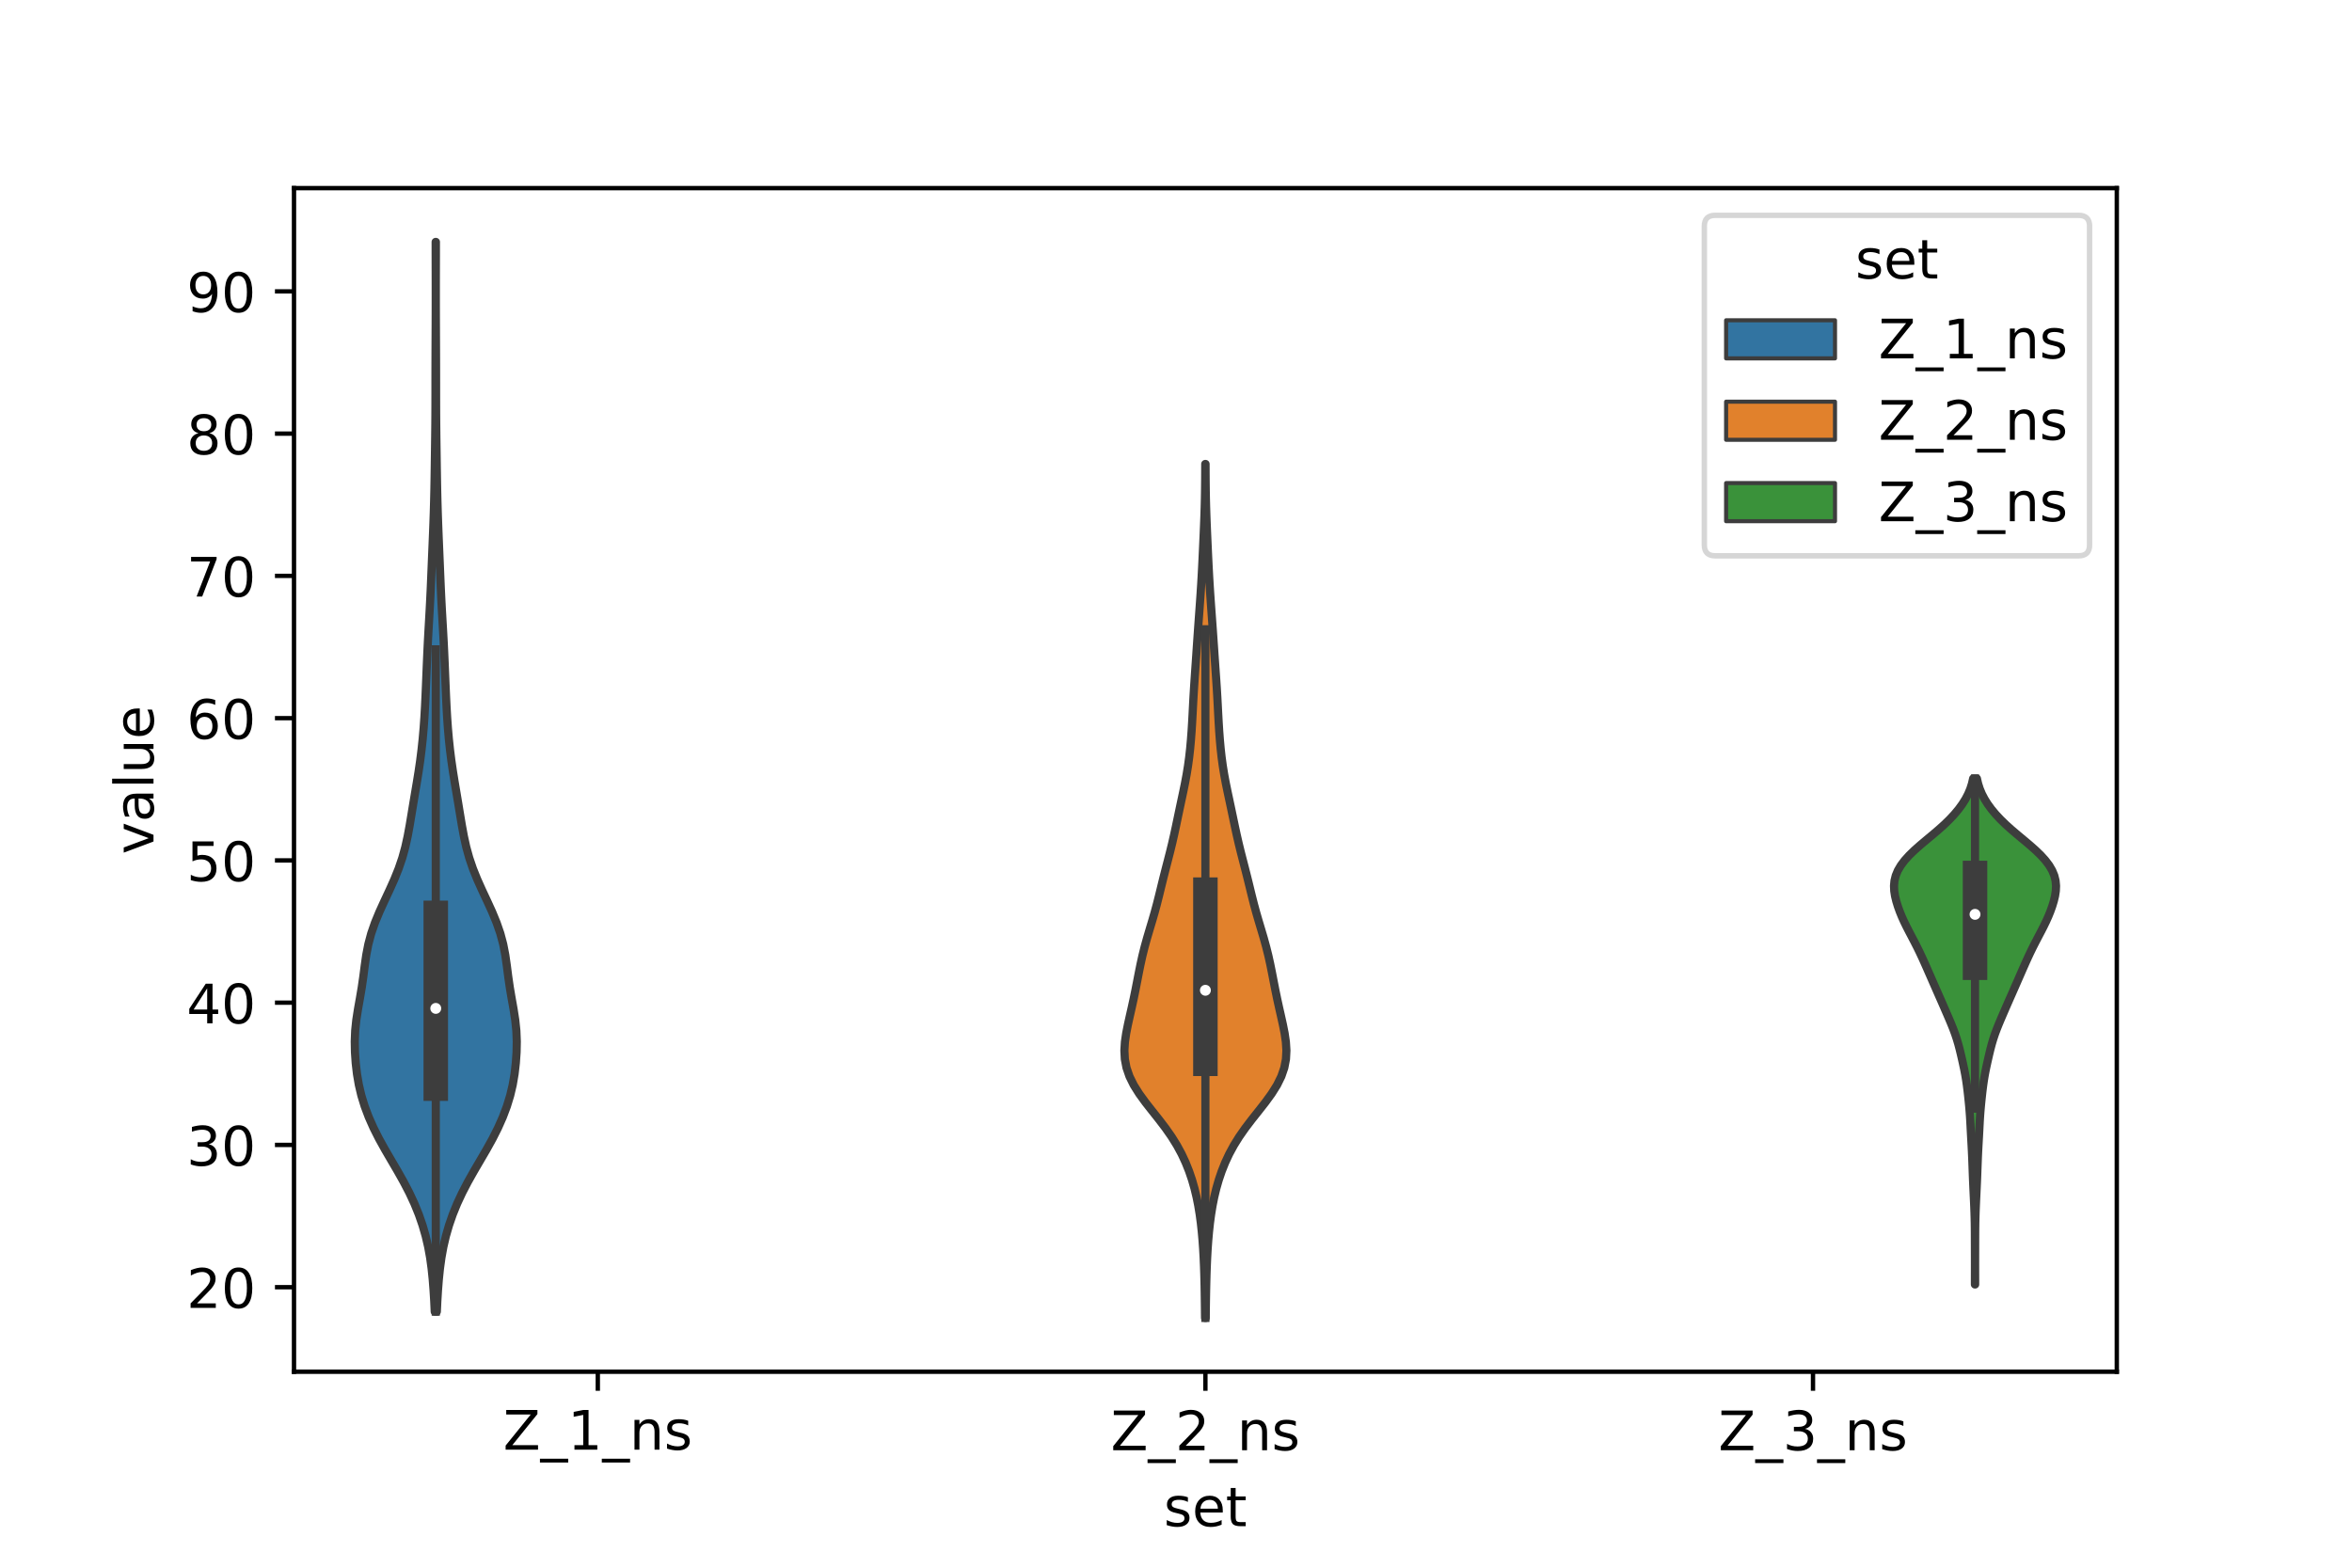 <?xml version="1.0" encoding="utf-8" standalone="no"?>
<!DOCTYPE svg PUBLIC "-//W3C//DTD SVG 1.1//EN"
  "http://www.w3.org/Graphics/SVG/1.1/DTD/svg11.dtd">
<!-- Created with matplotlib (https://matplotlib.org/) -->
<svg height="288pt" version="1.1" viewBox="0 0 432 288" width="432pt" xmlns="http://www.w3.org/2000/svg" xmlns:xlink="http://www.w3.org/1999/xlink">
 <defs>
  <style type="text/css">*{stroke-linecap:butt;stroke-linejoin:round;}</style>
 </defs>
 <g id="figure_1">
  <g id="patch_1">
   <path d="M 0 288 
L 432 288 
L 432 0 
L 0 0 
z
" style="fill:#ffffff;"/>
  </g>
  <g id="axes_1">
   <g id="patch_2">
    <path d="M 54 252 
L 388.8 252 
L 388.8 34.56 
L 54 34.56 
z
" style="fill:#ffffff;"/>
   </g>
   <g id="PolyCollection_1">
    <defs>
     <path d="M 80.233 -47.042 
L 79.847 -47.042 
L 79.753 -49.027 
L 79.632 -51.012 
L 79.477 -52.997 
L 79.273 -54.982 
L 79.001 -56.967 
L 78.641 -58.952 
L 78.179 -60.937 
L 77.606 -62.922 
L 76.917 -64.907 
L 76.109 -66.892 
L 75.184 -68.877 
L 74.151 -70.862 
L 73.034 -72.847 
L 71.872 -74.832 
L 70.715 -76.817 
L 69.614 -78.802 
L 68.612 -80.787 
L 67.73 -82.772 
L 66.981 -84.757 
L 66.372 -86.742 
L 65.905 -88.727 
L 65.566 -90.712 
L 65.336 -92.697 
L 65.199 -94.682 
L 65.16 -96.667 
L 65.239 -98.652 
L 65.446 -100.637 
L 65.755 -102.622 
L 66.108 -104.607 
L 66.443 -106.592 
L 66.73 -108.577 
L 66.985 -110.562 
L 67.27 -112.547 
L 67.654 -114.532 
L 68.184 -116.517 
L 68.873 -118.502 
L 69.693 -120.487 
L 70.599 -122.472 
L 71.529 -124.457 
L 72.42 -126.442 
L 73.22 -128.427 
L 73.896 -130.412 
L 74.443 -132.397 
L 74.881 -134.382 
L 75.246 -136.367 
L 75.576 -138.351 
L 75.902 -140.336 
L 76.235 -142.321 
L 76.57 -144.306 
L 76.889 -146.291 
L 77.178 -148.276 
L 77.427 -150.261 
L 77.638 -152.246 
L 77.812 -154.231 
L 77.952 -156.216 
L 78.065 -158.201 
L 78.16 -160.186 
L 78.244 -162.171 
L 78.325 -164.156 
L 78.407 -166.141 
L 78.494 -168.126 
L 78.59 -170.111 
L 78.698 -172.096 
L 78.813 -174.081 
L 78.926 -176.066 
L 79.03 -178.051 
L 79.123 -180.036 
L 79.207 -182.021 
L 79.289 -184.006 
L 79.371 -185.991 
L 79.454 -187.976 
L 79.535 -189.961 
L 79.611 -191.946 
L 79.679 -193.931 
L 79.736 -195.916 
L 79.783 -197.901 
L 79.819 -199.886 
L 79.85 -201.871 
L 79.879 -203.856 
L 79.907 -205.841 
L 79.935 -207.826 
L 79.957 -209.811 
L 79.973 -211.796 
L 79.981 -213.781 
L 79.984 -215.766 
L 79.985 -217.751 
L 79.987 -219.736 
L 79.992 -221.721 
L 79.999 -223.706 
L 80.008 -225.691 
L 80.017 -227.676 
L 80.025 -229.661 
L 80.03 -231.646 
L 80.032 -233.631 
L 80.031 -235.616 
L 80.028 -237.601 
L 80.023 -239.586 
L 80.019 -241.571 
L 80.018 -243.556 
L 80.062 -243.556 
L 80.062 -243.556 
L 80.061 -241.571 
L 80.057 -239.586 
L 80.052 -237.601 
L 80.049 -235.616 
L 80.048 -233.631 
L 80.05 -231.646 
L 80.055 -229.661 
L 80.063 -227.676 
L 80.072 -225.691 
L 80.081 -223.706 
L 80.088 -221.721 
L 80.093 -219.736 
L 80.095 -217.751 
L 80.096 -215.766 
L 80.099 -213.781 
L 80.107 -211.796 
L 80.123 -209.811 
L 80.145 -207.826 
L 80.173 -205.841 
L 80.201 -203.856 
L 80.23 -201.871 
L 80.261 -199.886 
L 80.297 -197.901 
L 80.344 -195.916 
L 80.401 -193.931 
L 80.469 -191.946 
L 80.545 -189.961 
L 80.626 -187.976 
L 80.709 -185.991 
L 80.791 -184.006 
L 80.873 -182.021 
L 80.957 -180.036 
L 81.05 -178.051 
L 81.154 -176.066 
L 81.267 -174.081 
L 81.382 -172.096 
L 81.49 -170.111 
L 81.586 -168.126 
L 81.673 -166.141 
L 81.755 -164.156 
L 81.836 -162.171 
L 81.92 -160.186 
L 82.015 -158.201 
L 82.128 -156.216 
L 82.268 -154.231 
L 82.442 -152.246 
L 82.653 -150.261 
L 82.902 -148.276 
L 83.191 -146.291 
L 83.51 -144.306 
L 83.845 -142.321 
L 84.178 -140.336 
L 84.504 -138.351 
L 84.834 -136.367 
L 85.199 -134.382 
L 85.637 -132.397 
L 86.184 -130.412 
L 86.86 -128.427 
L 87.66 -126.442 
L 88.551 -124.457 
L 89.481 -122.472 
L 90.387 -120.487 
L 91.207 -118.502 
L 91.896 -116.517 
L 92.426 -114.532 
L 92.81 -112.547 
L 93.095 -110.562 
L 93.35 -108.577 
L 93.637 -106.592 
L 93.972 -104.607 
L 94.325 -102.622 
L 94.634 -100.637 
L 94.841 -98.652 
L 94.92 -96.667 
L 94.881 -94.682 
L 94.744 -92.697 
L 94.514 -90.712 
L 94.175 -88.727 
L 93.708 -86.742 
L 93.099 -84.757 
L 92.35 -82.772 
L 91.468 -80.787 
L 90.466 -78.802 
L 89.365 -76.817 
L 88.208 -74.832 
L 87.046 -72.847 
L 85.929 -70.862 
L 84.896 -68.877 
L 83.971 -66.892 
L 83.163 -64.907 
L 82.474 -62.922 
L 81.901 -60.937 
L 81.439 -58.952 
L 81.079 -56.967 
L 80.807 -54.982 
L 80.603 -52.997 
L 80.448 -51.012 
L 80.327 -49.027 
L 80.233 -47.042 
z
" id="m09c97940e4" style="stroke:#3d3d3d;stroke-width:1.5;"/>
    </defs>
    <g clip-path="url(#p16fe6035b9)">
     <use style="fill:#3274a1;stroke:#3d3d3d;stroke-width:1.5;" x="0" xlink:href="#m09c97940e4" y="288"/>
    </g>
   </g>
   <g id="PolyCollection_2">
    <defs>
     <path d="M 221.456 -45.884 
L 221.344 -45.884 
L 221.326 -47.468 
L 221.303 -49.053 
L 221.276 -50.638 
L 221.242 -52.222 
L 221.2 -53.807 
L 221.146 -55.391 
L 221.077 -56.976 
L 220.988 -58.561 
L 220.876 -60.145 
L 220.736 -61.73 
L 220.565 -63.315 
L 220.353 -64.899 
L 220.095 -66.484 
L 219.78 -68.068 
L 219.4 -69.653 
L 218.946 -71.238 
L 218.408 -72.822 
L 217.776 -74.407 
L 217.038 -75.992 
L 216.18 -77.576 
L 215.195 -79.161 
L 214.087 -80.745 
L 212.881 -82.33 
L 211.623 -83.915 
L 210.381 -85.499 
L 209.23 -87.084 
L 208.237 -88.669 
L 207.455 -90.253 
L 206.909 -91.838 
L 206.604 -93.422 
L 206.52 -95.007 
L 206.618 -96.592 
L 206.85 -98.176 
L 207.164 -99.761 
L 207.516 -101.346 
L 207.875 -102.93 
L 208.221 -104.515 
L 208.547 -106.099 
L 208.858 -107.684 
L 209.165 -109.269 
L 209.484 -110.853 
L 209.835 -112.438 
L 210.23 -114.023 
L 210.667 -115.607 
L 211.135 -117.192 
L 211.61 -118.776 
L 212.07 -120.361 
L 212.499 -121.946 
L 212.899 -123.53 
L 213.286 -125.115 
L 213.676 -126.7 
L 214.078 -128.284 
L 214.489 -129.869 
L 214.896 -131.453 
L 215.284 -133.038 
L 215.646 -134.623 
L 215.989 -136.207 
L 216.321 -137.792 
L 216.654 -139.377 
L 216.991 -140.961 
L 217.329 -142.546 
L 217.653 -144.13 
L 217.949 -145.715 
L 218.206 -147.3 
L 218.421 -148.884 
L 218.598 -150.469 
L 218.742 -152.054 
L 218.861 -153.638 
L 218.96 -155.223 
L 219.046 -156.807 
L 219.128 -158.392 
L 219.213 -159.977 
L 219.308 -161.561 
L 219.413 -163.146 
L 219.522 -164.731 
L 219.633 -166.315 
L 219.742 -167.9 
L 219.849 -169.484 
L 219.958 -171.069 
L 220.069 -172.654 
L 220.183 -174.238 
L 220.298 -175.823 
L 220.412 -177.408 
L 220.521 -178.992 
L 220.623 -180.577 
L 220.716 -182.161 
L 220.8 -183.746 
L 220.878 -185.331 
L 220.952 -186.915 
L 221.023 -188.5 
L 221.093 -190.084 
L 221.159 -191.669 
L 221.22 -193.254 
L 221.271 -194.838 
L 221.311 -196.423 
L 221.338 -198.008 
L 221.356 -199.592 
L 221.366 -201.177 
L 221.372 -202.761 
L 221.428 -202.761 
L 221.428 -202.761 
L 221.434 -201.177 
L 221.444 -199.592 
L 221.462 -198.008 
L 221.489 -196.423 
L 221.529 -194.838 
L 221.58 -193.254 
L 221.641 -191.669 
L 221.707 -190.084 
L 221.777 -188.5 
L 221.848 -186.915 
L 221.922 -185.331 
L 222 -183.746 
L 222.084 -182.161 
L 222.177 -180.577 
L 222.279 -178.992 
L 222.388 -177.408 
L 222.502 -175.823 
L 222.617 -174.238 
L 222.731 -172.654 
L 222.842 -171.069 
L 222.951 -169.484 
L 223.058 -167.9 
L 223.167 -166.315 
L 223.278 -164.731 
L 223.387 -163.146 
L 223.492 -161.561 
L 223.587 -159.977 
L 223.672 -158.392 
L 223.754 -156.807 
L 223.84 -155.223 
L 223.939 -153.638 
L 224.058 -152.054 
L 224.202 -150.469 
L 224.379 -148.884 
L 224.594 -147.3 
L 224.851 -145.715 
L 225.147 -144.13 
L 225.471 -142.546 
L 225.809 -140.961 
L 226.146 -139.377 
L 226.479 -137.792 
L 226.811 -136.207 
L 227.154 -134.623 
L 227.516 -133.038 
L 227.904 -131.453 
L 228.311 -129.869 
L 228.722 -128.284 
L 229.124 -126.7 
L 229.514 -125.115 
L 229.901 -123.53 
L 230.301 -121.946 
L 230.73 -120.361 
L 231.19 -118.776 
L 231.665 -117.192 
L 232.133 -115.607 
L 232.57 -114.023 
L 232.965 -112.438 
L 233.316 -110.853 
L 233.635 -109.269 
L 233.942 -107.684 
L 234.253 -106.099 
L 234.579 -104.515 
L 234.925 -102.93 
L 235.284 -101.346 
L 235.636 -99.761 
L 235.95 -98.176 
L 236.182 -96.592 
L 236.28 -95.007 
L 236.196 -93.422 
L 235.891 -91.838 
L 235.345 -90.253 
L 234.563 -88.669 
L 233.57 -87.084 
L 232.419 -85.499 
L 231.177 -83.915 
L 229.919 -82.33 
L 228.713 -80.745 
L 227.605 -79.161 
L 226.62 -77.576 
L 225.762 -75.992 
L 225.024 -74.407 
L 224.392 -72.822 
L 223.854 -71.238 
L 223.4 -69.653 
L 223.02 -68.068 
L 222.705 -66.484 
L 222.447 -64.899 
L 222.235 -63.315 
L 222.064 -61.73 
L 221.924 -60.145 
L 221.812 -58.561 
L 221.723 -56.976 
L 221.654 -55.391 
L 221.6 -53.807 
L 221.558 -52.222 
L 221.524 -50.638 
L 221.497 -49.053 
L 221.474 -47.468 
L 221.456 -45.884 
z
" id="m86bcc26dd8" style="stroke:#3d3d3d;stroke-width:1.5;"/>
    </defs>
    <g clip-path="url(#p16fe6035b9)">
     <use style="fill:#e1812c;stroke:#3d3d3d;stroke-width:1.5;" x="0" xlink:href="#m86bcc26dd8" y="288"/>
    </g>
   </g>
   <g id="PolyCollection_3">
    <defs>
     <path d="M 362.782 -52.03 
L 362.738 -52.03 
L 362.738 -52.969 
L 362.74 -53.908 
L 362.742 -54.847 
L 362.743 -55.786 
L 362.742 -56.725 
L 362.74 -57.664 
L 362.737 -58.603 
L 362.735 -59.541 
L 362.733 -60.48 
L 362.73 -61.419 
L 362.723 -62.358 
L 362.711 -63.297 
L 362.69 -64.236 
L 362.662 -65.175 
L 362.627 -66.114 
L 362.587 -67.053 
L 362.543 -67.992 
L 362.498 -68.93 
L 362.454 -69.869 
L 362.412 -70.808 
L 362.373 -71.747 
L 362.338 -72.686 
L 362.304 -73.625 
L 362.269 -74.564 
L 362.232 -75.503 
L 362.189 -76.442 
L 362.141 -77.38 
L 362.088 -78.319 
L 362.036 -79.258 
L 361.986 -80.197 
L 361.938 -81.136 
L 361.888 -82.075 
L 361.83 -83.014 
L 361.759 -83.953 
L 361.677 -84.892 
L 361.585 -85.831 
L 361.486 -86.769 
L 361.379 -87.708 
L 361.261 -88.647 
L 361.126 -89.586 
L 360.969 -90.525 
L 360.789 -91.464 
L 360.591 -92.403 
L 360.383 -93.342 
L 360.167 -94.281 
L 359.94 -95.22 
L 359.693 -96.158 
L 359.416 -97.097 
L 359.103 -98.036 
L 358.755 -98.975 
L 358.378 -99.914 
L 357.982 -100.853 
L 357.578 -101.792 
L 357.169 -102.731 
L 356.759 -103.67 
L 356.346 -104.609 
L 355.932 -105.547 
L 355.519 -106.486 
L 355.107 -107.425 
L 354.696 -108.364 
L 354.284 -109.303 
L 353.872 -110.242 
L 353.455 -111.181 
L 353.029 -112.12 
L 352.588 -113.059 
L 352.128 -113.998 
L 351.65 -114.936 
L 351.159 -115.875 
L 350.666 -116.814 
L 350.183 -117.753 
L 349.725 -118.692 
L 349.302 -119.631 
L 348.92 -120.57 
L 348.584 -121.509 
L 348.296 -122.448 
L 348.068 -123.387 
L 347.922 -124.325 
L 347.88 -125.264 
L 347.966 -126.203 
L 348.199 -127.142 
L 348.588 -128.081 
L 349.139 -129.02 
L 349.848 -129.959 
L 350.699 -130.898 
L 351.671 -131.837 
L 352.734 -132.776 
L 353.849 -133.714 
L 354.977 -134.653 
L 356.079 -135.592 
L 357.123 -136.531 
L 358.089 -137.47 
L 358.966 -138.409 
L 359.749 -139.348 
L 360.434 -140.287 
L 361.021 -141.226 
L 361.509 -142.165 
L 361.9 -143.103 
L 362.198 -144.042 
L 362.413 -144.981 
L 363.107 -144.981 
L 363.107 -144.981 
L 363.322 -144.042 
L 363.62 -143.103 
L 364.011 -142.165 
L 364.499 -141.226 
L 365.086 -140.287 
L 365.771 -139.348 
L 366.554 -138.409 
L 367.431 -137.47 
L 368.397 -136.531 
L 369.441 -135.592 
L 370.543 -134.653 
L 371.671 -133.714 
L 372.786 -132.776 
L 373.849 -131.837 
L 374.821 -130.898 
L 375.672 -129.959 
L 376.381 -129.02 
L 376.932 -128.081 
L 377.321 -127.142 
L 377.554 -126.203 
L 377.64 -125.264 
L 377.598 -124.325 
L 377.452 -123.387 
L 377.224 -122.448 
L 376.936 -121.509 
L 376.6 -120.57 
L 376.218 -119.631 
L 375.795 -118.692 
L 375.337 -117.753 
L 374.854 -116.814 
L 374.361 -115.875 
L 373.87 -114.936 
L 373.392 -113.998 
L 372.932 -113.059 
L 372.491 -112.12 
L 372.065 -111.181 
L 371.648 -110.242 
L 371.236 -109.303 
L 370.824 -108.364 
L 370.413 -107.425 
L 370.001 -106.486 
L 369.588 -105.547 
L 369.174 -104.609 
L 368.761 -103.67 
L 368.351 -102.731 
L 367.942 -101.792 
L 367.538 -100.853 
L 367.142 -99.914 
L 366.765 -98.975 
L 366.417 -98.036 
L 366.104 -97.097 
L 365.827 -96.158 
L 365.58 -95.22 
L 365.353 -94.281 
L 365.137 -93.342 
L 364.929 -92.403 
L 364.731 -91.464 
L 364.551 -90.525 
L 364.394 -89.586 
L 364.259 -88.647 
L 364.141 -87.708 
L 364.034 -86.769 
L 363.935 -85.831 
L 363.843 -84.892 
L 363.761 -83.953 
L 363.69 -83.014 
L 363.632 -82.075 
L 363.582 -81.136 
L 363.534 -80.197 
L 363.484 -79.258 
L 363.432 -78.319 
L 363.379 -77.38 
L 363.331 -76.442 
L 363.288 -75.503 
L 363.251 -74.564 
L 363.216 -73.625 
L 363.182 -72.686 
L 363.147 -71.747 
L 363.108 -70.808 
L 363.066 -69.869 
L 363.022 -68.93 
L 362.977 -67.992 
L 362.933 -67.053 
L 362.893 -66.114 
L 362.858 -65.175 
L 362.83 -64.236 
L 362.809 -63.297 
L 362.797 -62.358 
L 362.79 -61.419 
L 362.787 -60.48 
L 362.785 -59.541 
L 362.783 -58.603 
L 362.78 -57.664 
L 362.778 -56.725 
L 362.777 -55.786 
L 362.778 -54.847 
L 362.78 -53.908 
L 362.782 -52.969 
L 362.782 -52.03 
z
" id="m8cdb0adc18" style="stroke:#3d3d3d;stroke-width:1.5;"/>
    </defs>
    <g clip-path="url(#p16fe6035b9)">
     <use style="fill:#3a923a;stroke:#3d3d3d;stroke-width:1.5;" x="0" xlink:href="#m8cdb0adc18" y="288"/>
    </g>
   </g>
   <g id="patch_3">
    <path clip-path="url(#p16fe6035b9)" d="M 109.8 288.739 
L 109.8 288.739 
L 109.8 288.739 
L 109.8 288.739 
z
" style="fill:#3274a1;stroke:#3d3d3d;stroke-linejoin:miter;stroke-width:0.75;"/>
   </g>
   <g id="patch_4">
    <path clip-path="url(#p16fe6035b9)" d="M 109.8 288.739 
L 109.8 288.739 
L 109.8 288.739 
L 109.8 288.739 
z
" style="fill:#e1812c;stroke:#3d3d3d;stroke-linejoin:miter;stroke-width:0.75;"/>
   </g>
   <g id="patch_5">
    <path clip-path="url(#p16fe6035b9)" d="M 109.8 288.739 
L 109.8 288.739 
L 109.8 288.739 
L 109.8 288.739 
z
" style="fill:#3a923a;stroke:#3d3d3d;stroke-linejoin:miter;stroke-width:0.75;"/>
   </g>
   <g id="matplotlib.axis_1">
    <g id="xtick_1">
     <g id="line2d_1">
      <defs>
       <path d="M 0 0 
L 0 3.5 
" id="m657f2a0a9b" style="stroke:#000000;stroke-width:0.8;"/>
      </defs>
      <g>
       <use style="stroke:#000000;stroke-width:0.8;" x="109.8" xlink:href="#m657f2a0a9b" y="252"/>
      </g>
     </g>
     <g id="text_1">
      <!-- Z_1_ns -->
      <g transform="translate(92.42 266.32)scale(0.1 -0.1)">
       <defs>
        <path d="M 5.609 72.906 
L 62.891 72.906 
L 62.891 65.375 
L 16.797 8.297 
L 64.016 8.297 
L 64.016 0 
L 4.5 0 
L 4.5 7.516 
L 50.594 64.594 
L 5.609 64.594 
z
" id="DejaVuSans-90"/>
        <path d="M 50.984 -16.609 
L 50.984 -23.578 
L -0.984 -23.578 
L -0.984 -16.609 
z
" id="DejaVuSans-95"/>
        <path d="M 12.406 8.297 
L 28.516 8.297 
L 28.516 63.922 
L 10.984 60.406 
L 10.984 69.391 
L 28.422 72.906 
L 38.281 72.906 
L 38.281 8.297 
L 54.391 8.297 
L 54.391 0 
L 12.406 0 
z
" id="DejaVuSans-49"/>
        <path d="M 54.891 33.016 
L 54.891 0 
L 45.906 0 
L 45.906 32.719 
Q 45.906 40.484 42.875 44.328 
Q 39.844 48.188 33.797 48.188 
Q 26.516 48.188 22.312 43.547 
Q 18.109 38.922 18.109 30.906 
L 18.109 0 
L 9.078 0 
L 9.078 54.688 
L 18.109 54.688 
L 18.109 46.188 
Q 21.344 51.125 25.703 53.562 
Q 30.078 56 35.797 56 
Q 45.219 56 50.047 50.172 
Q 54.891 44.344 54.891 33.016 
z
" id="DejaVuSans-110"/>
        <path d="M 44.281 53.078 
L 44.281 44.578 
Q 40.484 46.531 36.375 47.5 
Q 32.281 48.484 27.875 48.484 
Q 21.188 48.484 17.844 46.438 
Q 14.5 44.391 14.5 40.281 
Q 14.5 37.156 16.891 35.375 
Q 19.281 33.594 26.516 31.984 
L 29.594 31.297 
Q 39.156 29.25 43.188 25.516 
Q 47.219 21.781 47.219 15.094 
Q 47.219 7.469 41.188 3.016 
Q 35.156 -1.422 24.609 -1.422 
Q 20.219 -1.422 15.453 -0.562 
Q 10.688 0.297 5.422 2 
L 5.422 11.281 
Q 10.406 8.688 15.234 7.391 
Q 20.062 6.109 24.812 6.109 
Q 31.156 6.109 34.562 8.281 
Q 37.984 10.453 37.984 14.406 
Q 37.984 18.062 35.516 20.016 
Q 33.062 21.969 24.703 23.781 
L 21.578 24.516 
Q 13.234 26.266 9.516 29.906 
Q 5.812 33.547 5.812 39.891 
Q 5.812 47.609 11.281 51.797 
Q 16.75 56 26.812 56 
Q 31.781 56 36.172 55.266 
Q 40.578 54.547 44.281 53.078 
z
" id="DejaVuSans-115"/>
       </defs>
       <use xlink:href="#DejaVuSans-90"/>
       <use x="68.506" xlink:href="#DejaVuSans-95"/>
       <use x="118.506" xlink:href="#DejaVuSans-49"/>
       <use x="182.129" xlink:href="#DejaVuSans-95"/>
       <use x="232.129" xlink:href="#DejaVuSans-110"/>
       <use x="295.508" xlink:href="#DejaVuSans-115"/>
      </g>
     </g>
    </g>
    <g id="xtick_2">
     <g id="line2d_2">
      <g>
       <use style="stroke:#000000;stroke-width:0.8;" x="221.4" xlink:href="#m657f2a0a9b" y="252"/>
      </g>
     </g>
     <g id="text_2">
      <!-- Z_2_ns -->
      <g transform="translate(204.02 266.422)scale(0.1 -0.1)">
       <defs>
        <path d="M 19.188 8.297 
L 53.609 8.297 
L 53.609 0 
L 7.328 0 
L 7.328 8.297 
Q 12.938 14.109 22.625 23.891 
Q 32.328 33.688 34.812 36.531 
Q 39.547 41.844 41.422 45.531 
Q 43.312 49.219 43.312 52.781 
Q 43.312 58.594 39.234 62.25 
Q 35.156 65.922 28.609 65.922 
Q 23.969 65.922 18.812 64.312 
Q 13.672 62.703 7.812 59.422 
L 7.812 69.391 
Q 13.766 71.781 18.938 73 
Q 24.125 74.219 28.422 74.219 
Q 39.75 74.219 46.484 68.547 
Q 53.219 62.891 53.219 53.422 
Q 53.219 48.922 51.531 44.891 
Q 49.859 40.875 45.406 35.406 
Q 44.188 33.984 37.641 27.219 
Q 31.109 20.453 19.188 8.297 
z
" id="DejaVuSans-50"/>
       </defs>
       <use xlink:href="#DejaVuSans-90"/>
       <use x="68.506" xlink:href="#DejaVuSans-95"/>
       <use x="118.506" xlink:href="#DejaVuSans-50"/>
       <use x="182.129" xlink:href="#DejaVuSans-95"/>
       <use x="232.129" xlink:href="#DejaVuSans-110"/>
       <use x="295.508" xlink:href="#DejaVuSans-115"/>
      </g>
     </g>
    </g>
    <g id="xtick_3">
     <g id="line2d_3">
      <g>
       <use style="stroke:#000000;stroke-width:0.8;" x="333" xlink:href="#m657f2a0a9b" y="252"/>
      </g>
     </g>
     <g id="text_3">
      <!-- Z_3_ns -->
      <g transform="translate(315.62 266.422)scale(0.1 -0.1)">
       <defs>
        <path d="M 40.578 39.312 
Q 47.656 37.797 51.625 33 
Q 55.609 28.219 55.609 21.188 
Q 55.609 10.406 48.188 4.484 
Q 40.766 -1.422 27.094 -1.422 
Q 22.516 -1.422 17.656 -0.516 
Q 12.797 0.391 7.625 2.203 
L 7.625 11.719 
Q 11.719 9.328 16.594 8.109 
Q 21.484 6.891 26.812 6.891 
Q 36.078 6.891 40.938 10.547 
Q 45.797 14.203 45.797 21.188 
Q 45.797 27.641 41.281 31.266 
Q 36.766 34.906 28.719 34.906 
L 20.219 34.906 
L 20.219 43.016 
L 29.109 43.016 
Q 36.375 43.016 40.234 45.922 
Q 44.094 48.828 44.094 54.297 
Q 44.094 59.906 40.109 62.906 
Q 36.141 65.922 28.719 65.922 
Q 24.656 65.922 20.016 65.031 
Q 15.375 64.156 9.812 62.312 
L 9.812 71.094 
Q 15.438 72.656 20.344 73.438 
Q 25.25 74.219 29.594 74.219 
Q 40.828 74.219 47.359 69.109 
Q 53.906 64.016 53.906 55.328 
Q 53.906 49.266 50.438 45.094 
Q 46.969 40.922 40.578 39.312 
z
" id="DejaVuSans-51"/>
       </defs>
       <use xlink:href="#DejaVuSans-90"/>
       <use x="68.506" xlink:href="#DejaVuSans-95"/>
       <use x="118.506" xlink:href="#DejaVuSans-51"/>
       <use x="182.129" xlink:href="#DejaVuSans-95"/>
       <use x="232.129" xlink:href="#DejaVuSans-110"/>
       <use x="295.508" xlink:href="#DejaVuSans-115"/>
      </g>
     </g>
    </g>
    <g id="text_4">
     <!-- set -->
     <g transform="translate(213.759 280.378)scale(0.1 -0.1)">
      <defs>
       <path d="M 56.203 29.594 
L 56.203 25.203 
L 14.891 25.203 
Q 15.484 15.922 20.484 11.062 
Q 25.484 6.203 34.422 6.203 
Q 39.594 6.203 44.453 7.469 
Q 49.312 8.734 54.109 11.281 
L 54.109 2.781 
Q 49.266 0.734 44.188 -0.344 
Q 39.109 -1.422 33.891 -1.422 
Q 20.797 -1.422 13.156 6.188 
Q 5.516 13.812 5.516 26.812 
Q 5.516 40.234 12.766 48.109 
Q 20.016 56 32.328 56 
Q 43.359 56 49.781 48.891 
Q 56.203 41.797 56.203 29.594 
z
M 47.219 32.234 
Q 47.125 39.594 43.094 43.984 
Q 39.062 48.391 32.422 48.391 
Q 24.906 48.391 20.391 44.141 
Q 15.875 39.891 15.188 32.172 
z
" id="DejaVuSans-101"/>
       <path d="M 18.312 70.219 
L 18.312 54.688 
L 36.812 54.688 
L 36.812 47.703 
L 18.312 47.703 
L 18.312 18.016 
Q 18.312 11.328 20.141 9.422 
Q 21.969 7.516 27.594 7.516 
L 36.812 7.516 
L 36.812 0 
L 27.594 0 
Q 17.188 0 13.234 3.875 
Q 9.281 7.766 9.281 18.016 
L 9.281 47.703 
L 2.688 47.703 
L 2.688 54.688 
L 9.281 54.688 
L 9.281 70.219 
z
" id="DejaVuSans-116"/>
      </defs>
      <use xlink:href="#DejaVuSans-115"/>
      <use x="52.1" xlink:href="#DejaVuSans-101"/>
      <use x="113.623" xlink:href="#DejaVuSans-116"/>
     </g>
    </g>
   </g>
   <g id="matplotlib.axis_2">
    <g id="ytick_1">
     <g id="line2d_4">
      <defs>
       <path d="M 0 0 
L -3.5 0 
" id="mb1b1c2e7fc" style="stroke:#000000;stroke-width:0.8;"/>
      </defs>
      <g>
       <use style="stroke:#000000;stroke-width:0.8;" x="54" xlink:href="#mb1b1c2e7fc" y="236.47"/>
      </g>
     </g>
     <g id="text_5">
      <!-- 20 -->
      <g transform="translate(34.275 240.269)scale(0.1 -0.1)">
       <defs>
        <path d="M 31.781 66.406 
Q 24.172 66.406 20.328 58.906 
Q 16.5 51.422 16.5 36.375 
Q 16.5 21.391 20.328 13.891 
Q 24.172 6.391 31.781 6.391 
Q 39.453 6.391 43.281 13.891 
Q 47.125 21.391 47.125 36.375 
Q 47.125 51.422 43.281 58.906 
Q 39.453 66.406 31.781 66.406 
z
M 31.781 74.219 
Q 44.047 74.219 50.516 64.516 
Q 56.984 54.828 56.984 36.375 
Q 56.984 17.969 50.516 8.266 
Q 44.047 -1.422 31.781 -1.422 
Q 19.531 -1.422 13.062 8.266 
Q 6.594 17.969 6.594 36.375 
Q 6.594 54.828 13.062 64.516 
Q 19.531 74.219 31.781 74.219 
z
" id="DejaVuSans-48"/>
       </defs>
       <use xlink:href="#DejaVuSans-50"/>
       <use x="63.623" xlink:href="#DejaVuSans-48"/>
      </g>
     </g>
    </g>
    <g id="ytick_2">
     <g id="line2d_5">
      <g>
       <use style="stroke:#000000;stroke-width:0.8;" x="54" xlink:href="#mb1b1c2e7fc" y="210.335"/>
      </g>
     </g>
     <g id="text_6">
      <!-- 30 -->
      <g transform="translate(34.275 214.134)scale(0.1 -0.1)">
       <use xlink:href="#DejaVuSans-51"/>
       <use x="63.623" xlink:href="#DejaVuSans-48"/>
      </g>
     </g>
    </g>
    <g id="ytick_3">
     <g id="line2d_6">
      <g>
       <use style="stroke:#000000;stroke-width:0.8;" x="54" xlink:href="#mb1b1c2e7fc" y="184.2"/>
      </g>
     </g>
     <g id="text_7">
      <!-- 40 -->
      <g transform="translate(34.275 188)scale(0.1 -0.1)">
       <defs>
        <path d="M 37.797 64.312 
L 12.891 25.391 
L 37.797 25.391 
z
M 35.203 72.906 
L 47.609 72.906 
L 47.609 25.391 
L 58.016 25.391 
L 58.016 17.188 
L 47.609 17.188 
L 47.609 0 
L 37.797 0 
L 37.797 17.188 
L 4.891 17.188 
L 4.891 26.703 
z
" id="DejaVuSans-52"/>
       </defs>
       <use xlink:href="#DejaVuSans-52"/>
       <use x="63.623" xlink:href="#DejaVuSans-48"/>
      </g>
     </g>
    </g>
    <g id="ytick_4">
     <g id="line2d_7">
      <g>
       <use style="stroke:#000000;stroke-width:0.8;" x="54" xlink:href="#mb1b1c2e7fc" y="158.066"/>
      </g>
     </g>
     <g id="text_8">
      <!-- 50 -->
      <g transform="translate(34.275 161.865)scale(0.1 -0.1)">
       <defs>
        <path d="M 10.797 72.906 
L 49.516 72.906 
L 49.516 64.594 
L 19.828 64.594 
L 19.828 46.734 
Q 21.969 47.469 24.109 47.828 
Q 26.266 48.188 28.422 48.188 
Q 40.625 48.188 47.75 41.5 
Q 54.891 34.812 54.891 23.391 
Q 54.891 11.625 47.562 5.094 
Q 40.234 -1.422 26.906 -1.422 
Q 22.312 -1.422 17.547 -0.641 
Q 12.797 0.141 7.719 1.703 
L 7.719 11.625 
Q 12.109 9.234 16.797 8.062 
Q 21.484 6.891 26.703 6.891 
Q 35.156 6.891 40.078 11.328 
Q 45.016 15.766 45.016 23.391 
Q 45.016 31 40.078 35.438 
Q 35.156 39.891 26.703 39.891 
Q 22.75 39.891 18.812 39.016 
Q 14.891 38.141 10.797 36.281 
z
" id="DejaVuSans-53"/>
       </defs>
       <use xlink:href="#DejaVuSans-53"/>
       <use x="63.623" xlink:href="#DejaVuSans-48"/>
      </g>
     </g>
    </g>
    <g id="ytick_5">
     <g id="line2d_8">
      <g>
       <use style="stroke:#000000;stroke-width:0.8;" x="54" xlink:href="#mb1b1c2e7fc" y="131.931"/>
      </g>
     </g>
     <g id="text_9">
      <!-- 60 -->
      <g transform="translate(34.275 135.73)scale(0.1 -0.1)">
       <defs>
        <path d="M 33.016 40.375 
Q 26.375 40.375 22.484 35.828 
Q 18.609 31.297 18.609 23.391 
Q 18.609 15.531 22.484 10.953 
Q 26.375 6.391 33.016 6.391 
Q 39.656 6.391 43.531 10.953 
Q 47.406 15.531 47.406 23.391 
Q 47.406 31.297 43.531 35.828 
Q 39.656 40.375 33.016 40.375 
z
M 52.594 71.297 
L 52.594 62.312 
Q 48.875 64.062 45.094 64.984 
Q 41.312 65.922 37.594 65.922 
Q 27.828 65.922 22.672 59.328 
Q 17.531 52.734 16.797 39.406 
Q 19.672 43.656 24.016 45.922 
Q 28.375 48.188 33.594 48.188 
Q 44.578 48.188 50.953 41.516 
Q 57.328 34.859 57.328 23.391 
Q 57.328 12.156 50.688 5.359 
Q 44.047 -1.422 33.016 -1.422 
Q 20.359 -1.422 13.672 8.266 
Q 6.984 17.969 6.984 36.375 
Q 6.984 53.656 15.188 63.938 
Q 23.391 74.219 37.203 74.219 
Q 40.922 74.219 44.703 73.484 
Q 48.484 72.75 52.594 71.297 
z
" id="DejaVuSans-54"/>
       </defs>
       <use xlink:href="#DejaVuSans-54"/>
       <use x="63.623" xlink:href="#DejaVuSans-48"/>
      </g>
     </g>
    </g>
    <g id="ytick_6">
     <g id="line2d_9">
      <g>
       <use style="stroke:#000000;stroke-width:0.8;" x="54" xlink:href="#mb1b1c2e7fc" y="105.796"/>
      </g>
     </g>
     <g id="text_10">
      <!-- 70 -->
      <g transform="translate(34.275 109.595)scale(0.1 -0.1)">
       <defs>
        <path d="M 8.203 72.906 
L 55.078 72.906 
L 55.078 68.703 
L 28.609 0 
L 18.312 0 
L 43.219 64.594 
L 8.203 64.594 
z
" id="DejaVuSans-55"/>
       </defs>
       <use xlink:href="#DejaVuSans-55"/>
       <use x="63.623" xlink:href="#DejaVuSans-48"/>
      </g>
     </g>
    </g>
    <g id="ytick_7">
     <g id="line2d_10">
      <g>
       <use style="stroke:#000000;stroke-width:0.8;" x="54" xlink:href="#mb1b1c2e7fc" y="79.661"/>
      </g>
     </g>
     <g id="text_11">
      <!-- 80 -->
      <g transform="translate(34.275 83.461)scale(0.1 -0.1)">
       <defs>
        <path d="M 31.781 34.625 
Q 24.75 34.625 20.719 30.859 
Q 16.703 27.094 16.703 20.516 
Q 16.703 13.922 20.719 10.156 
Q 24.75 6.391 31.781 6.391 
Q 38.812 6.391 42.859 10.172 
Q 46.922 13.969 46.922 20.516 
Q 46.922 27.094 42.891 30.859 
Q 38.875 34.625 31.781 34.625 
z
M 21.922 38.812 
Q 15.578 40.375 12.031 44.719 
Q 8.5 49.078 8.5 55.328 
Q 8.5 64.062 14.719 69.141 
Q 20.953 74.219 31.781 74.219 
Q 42.672 74.219 48.875 69.141 
Q 55.078 64.062 55.078 55.328 
Q 55.078 49.078 51.531 44.719 
Q 48 40.375 41.703 38.812 
Q 48.828 37.156 52.797 32.312 
Q 56.781 27.484 56.781 20.516 
Q 56.781 9.906 50.312 4.234 
Q 43.844 -1.422 31.781 -1.422 
Q 19.734 -1.422 13.25 4.234 
Q 6.781 9.906 6.781 20.516 
Q 6.781 27.484 10.781 32.312 
Q 14.797 37.156 21.922 38.812 
z
M 18.312 54.391 
Q 18.312 48.734 21.844 45.562 
Q 25.391 42.391 31.781 42.391 
Q 38.141 42.391 41.719 45.562 
Q 45.312 48.734 45.312 54.391 
Q 45.312 60.062 41.719 63.234 
Q 38.141 66.406 31.781 66.406 
Q 25.391 66.406 21.844 63.234 
Q 18.312 60.062 18.312 54.391 
z
" id="DejaVuSans-56"/>
       </defs>
       <use xlink:href="#DejaVuSans-56"/>
       <use x="63.623" xlink:href="#DejaVuSans-48"/>
      </g>
     </g>
    </g>
    <g id="ytick_8">
     <g id="line2d_11">
      <g>
       <use style="stroke:#000000;stroke-width:0.8;" x="54" xlink:href="#mb1b1c2e7fc" y="53.527"/>
      </g>
     </g>
     <g id="text_12">
      <!-- 90 -->
      <g transform="translate(34.275 57.326)scale(0.1 -0.1)">
       <defs>
        <path d="M 10.984 1.516 
L 10.984 10.5 
Q 14.703 8.734 18.5 7.812 
Q 22.312 6.891 25.984 6.891 
Q 35.75 6.891 40.891 13.453 
Q 46.047 20.016 46.781 33.406 
Q 43.953 29.203 39.594 26.953 
Q 35.25 24.703 29.984 24.703 
Q 19.047 24.703 12.672 31.312 
Q 6.297 37.938 6.297 49.422 
Q 6.297 60.641 12.938 67.422 
Q 19.578 74.219 30.609 74.219 
Q 43.266 74.219 49.922 64.516 
Q 56.594 54.828 56.594 36.375 
Q 56.594 19.141 48.406 8.859 
Q 40.234 -1.422 26.422 -1.422 
Q 22.703 -1.422 18.891 -0.688 
Q 15.094 0.047 10.984 1.516 
z
M 30.609 32.422 
Q 37.25 32.422 41.125 36.953 
Q 45.016 41.5 45.016 49.422 
Q 45.016 57.281 41.125 61.844 
Q 37.25 66.406 30.609 66.406 
Q 23.969 66.406 20.094 61.844 
Q 16.219 57.281 16.219 49.422 
Q 16.219 41.5 20.094 36.953 
Q 23.969 32.422 30.609 32.422 
z
" id="DejaVuSans-57"/>
       </defs>
       <use xlink:href="#DejaVuSans-57"/>
       <use x="63.623" xlink:href="#DejaVuSans-48"/>
      </g>
     </g>
    </g>
    <g id="text_13">
     <!-- value -->
     <g transform="translate(28.195 156.938)rotate(-90)scale(0.1 -0.1)">
      <defs>
       <path d="M 2.984 54.688 
L 12.5 54.688 
L 29.594 8.797 
L 46.688 54.688 
L 56.203 54.688 
L 35.688 0 
L 23.484 0 
z
" id="DejaVuSans-118"/>
       <path d="M 34.281 27.484 
Q 23.391 27.484 19.188 25 
Q 14.984 22.516 14.984 16.5 
Q 14.984 11.719 18.141 8.906 
Q 21.297 6.109 26.703 6.109 
Q 34.188 6.109 38.703 11.406 
Q 43.219 16.703 43.219 25.484 
L 43.219 27.484 
z
M 52.203 31.203 
L 52.203 0 
L 43.219 0 
L 43.219 8.297 
Q 40.141 3.328 35.547 0.953 
Q 30.953 -1.422 24.312 -1.422 
Q 15.922 -1.422 10.953 3.297 
Q 6 8.016 6 15.922 
Q 6 25.141 12.172 29.828 
Q 18.359 34.516 30.609 34.516 
L 43.219 34.516 
L 43.219 35.406 
Q 43.219 41.609 39.141 45 
Q 35.062 48.391 27.688 48.391 
Q 23 48.391 18.547 47.266 
Q 14.109 46.141 10.016 43.891 
L 10.016 52.203 
Q 14.938 54.109 19.578 55.047 
Q 24.219 56 28.609 56 
Q 40.484 56 46.344 49.844 
Q 52.203 43.703 52.203 31.203 
z
" id="DejaVuSans-97"/>
       <path d="M 9.422 75.984 
L 18.406 75.984 
L 18.406 0 
L 9.422 0 
z
" id="DejaVuSans-108"/>
       <path d="M 8.5 21.578 
L 8.5 54.688 
L 17.484 54.688 
L 17.484 21.922 
Q 17.484 14.156 20.5 10.266 
Q 23.531 6.391 29.594 6.391 
Q 36.859 6.391 41.078 11.031 
Q 45.312 15.672 45.312 23.688 
L 45.312 54.688 
L 54.297 54.688 
L 54.297 0 
L 45.312 0 
L 45.312 8.406 
Q 42.047 3.422 37.719 1 
Q 33.406 -1.422 27.688 -1.422 
Q 18.266 -1.422 13.375 4.438 
Q 8.5 10.297 8.5 21.578 
z
M 31.109 56 
z
" id="DejaVuSans-117"/>
      </defs>
      <use xlink:href="#DejaVuSans-118"/>
      <use x="59.18" xlink:href="#DejaVuSans-97"/>
      <use x="120.459" xlink:href="#DejaVuSans-108"/>
      <use x="148.242" xlink:href="#DejaVuSans-117"/>
      <use x="211.621" xlink:href="#DejaVuSans-101"/>
     </g>
    </g>
   </g>
   <g id="line2d_12">
    <path clip-path="url(#p16fe6035b9)" d="M 80.04 240.958 
L 80.04 119.291 
" style="fill:none;stroke:#3d3d3d;stroke-linecap:square;stroke-width:1.5;"/>
   </g>
   <g id="line2d_13">
    <path clip-path="url(#p16fe6035b9)" d="M 80.04 199.995 
L 80.04 167.702 
" style="fill:none;stroke:#3d3d3d;stroke-linecap:square;stroke-width:4.5;"/>
   </g>
   <g id="line2d_14">
    <path clip-path="url(#p16fe6035b9)" d="M 221.4 242.116 
L 221.4 115.606 
" style="fill:none;stroke:#3d3d3d;stroke-linecap:square;stroke-width:1.5;"/>
   </g>
   <g id="line2d_15">
    <path clip-path="url(#p16fe6035b9)" d="M 221.4 195.437 
L 221.4 163.439 
" style="fill:none;stroke:#3d3d3d;stroke-linecap:square;stroke-width:4.5;"/>
   </g>
   <g id="line2d_16">
    <path clip-path="url(#p16fe6035b9)" d="M 362.76 203.671 
L 362.76 143.019 
" style="fill:none;stroke:#3d3d3d;stroke-linecap:square;stroke-width:1.5;"/>
   </g>
   <g id="line2d_17">
    <path clip-path="url(#p16fe6035b9)" d="M 362.76 177.786 
L 362.76 160.376 
" style="fill:none;stroke:#3d3d3d;stroke-linecap:square;stroke-width:4.5;"/>
   </g>
   <g id="patch_6">
    <path d="M 54 252 
L 54 34.56 
" style="fill:none;stroke:#000000;stroke-linecap:square;stroke-linejoin:miter;stroke-width:0.8;"/>
   </g>
   <g id="patch_7">
    <path d="M 388.8 252 
L 388.8 34.56 
" style="fill:none;stroke:#000000;stroke-linecap:square;stroke-linejoin:miter;stroke-width:0.8;"/>
   </g>
   <g id="patch_8">
    <path d="M 54 252 
L 388.8 252 
" style="fill:none;stroke:#000000;stroke-linecap:square;stroke-linejoin:miter;stroke-width:0.8;"/>
   </g>
   <g id="patch_9">
    <path d="M 54 34.56 
L 388.8 34.56 
" style="fill:none;stroke:#000000;stroke-linecap:square;stroke-linejoin:miter;stroke-width:0.8;"/>
   </g>
   <g id="PathCollection_1">
    <defs>
     <path d="M 0 1.5 
C 0.398 1.5 0.779 1.342 1.061 1.061 
C 1.342 0.779 1.5 0.398 1.5 0 
C 1.5 -0.398 1.342 -0.779 1.061 -1.061 
C 0.779 -1.342 0.398 -1.5 0 -1.5 
C -0.398 -1.5 -0.779 -1.342 -1.061 -1.061 
C -1.342 -0.779 -1.5 -0.398 -1.5 0 
C -1.5 0.398 -1.342 0.779 -1.061 1.061 
C -0.779 1.342 -0.398 1.5 0 1.5 
z
" id="m496d42da3e" style="stroke:#3d3d3d;"/>
    </defs>
    <g clip-path="url(#p16fe6035b9)">
     <use style="fill:#ffffff;stroke:#3d3d3d;" x="80.04" xlink:href="#m496d42da3e" y="185.252"/>
    </g>
   </g>
   <g id="PathCollection_2">
    <g clip-path="url(#p16fe6035b9)">
     <use style="fill:#ffffff;stroke:#3d3d3d;" x="221.4" xlink:href="#m496d42da3e" y="181.925"/>
    </g>
   </g>
   <g id="PathCollection_3">
    <g clip-path="url(#p16fe6035b9)">
     <use style="fill:#ffffff;stroke:#3d3d3d;" x="362.76" xlink:href="#m496d42da3e" y="167.975"/>
    </g>
   </g>
   <g id="legend_1">
    <g id="patch_10">
     <path d="M 315.041 102.107 
L 381.8 102.107 
Q 383.8 102.107 383.8 100.107 
L 383.8 41.56 
Q 383.8 39.56 381.8 39.56 
L 315.041 39.56 
Q 313.041 39.56 313.041 41.56 
L 313.041 100.107 
Q 313.041 102.107 315.041 102.107 
z
" style="fill:#ffffff;opacity:0.8;stroke:#cccccc;stroke-linejoin:miter;"/>
    </g>
    <g id="text_14">
     <!-- set -->
     <g transform="translate(340.779 51.158)scale(0.1 -0.1)">
      <use xlink:href="#DejaVuSans-115"/>
      <use x="52.1" xlink:href="#DejaVuSans-101"/>
      <use x="113.623" xlink:href="#DejaVuSans-116"/>
     </g>
    </g>
    <g id="patch_11">
     <path d="M 317.041 65.837 
L 337.041 65.837 
L 337.041 58.837 
L 317.041 58.837 
z
" style="fill:#3274a1;stroke:#3d3d3d;stroke-linejoin:miter;stroke-width:0.75;"/>
    </g>
    <g id="text_15">
     <!-- Z_1_ns -->
     <g transform="translate(345.041 65.837)scale(0.1 -0.1)">
      <use xlink:href="#DejaVuSans-90"/>
      <use x="68.506" xlink:href="#DejaVuSans-95"/>
      <use x="118.506" xlink:href="#DejaVuSans-49"/>
      <use x="182.129" xlink:href="#DejaVuSans-95"/>
      <use x="232.129" xlink:href="#DejaVuSans-110"/>
      <use x="295.508" xlink:href="#DejaVuSans-115"/>
     </g>
    </g>
    <g id="patch_12">
     <path d="M 317.041 80.793 
L 337.041 80.793 
L 337.041 73.793 
L 317.041 73.793 
z
" style="fill:#e1812c;stroke:#3d3d3d;stroke-linejoin:miter;stroke-width:0.75;"/>
    </g>
    <g id="text_16">
     <!-- Z_2_ns -->
     <g transform="translate(345.041 80.793)scale(0.1 -0.1)">
      <use xlink:href="#DejaVuSans-90"/>
      <use x="68.506" xlink:href="#DejaVuSans-95"/>
      <use x="118.506" xlink:href="#DejaVuSans-50"/>
      <use x="182.129" xlink:href="#DejaVuSans-95"/>
      <use x="232.129" xlink:href="#DejaVuSans-110"/>
      <use x="295.508" xlink:href="#DejaVuSans-115"/>
     </g>
    </g>
    <g id="patch_13">
     <path d="M 317.041 95.749 
L 337.041 95.749 
L 337.041 88.749 
L 317.041 88.749 
z
" style="fill:#3a923a;stroke:#3d3d3d;stroke-linejoin:miter;stroke-width:0.75;"/>
    </g>
    <g id="text_17">
     <!-- Z_3_ns -->
     <g transform="translate(345.041 95.749)scale(0.1 -0.1)">
      <use xlink:href="#DejaVuSans-90"/>
      <use x="68.506" xlink:href="#DejaVuSans-95"/>
      <use x="118.506" xlink:href="#DejaVuSans-51"/>
      <use x="182.129" xlink:href="#DejaVuSans-95"/>
      <use x="232.129" xlink:href="#DejaVuSans-110"/>
      <use x="295.508" xlink:href="#DejaVuSans-115"/>
     </g>
    </g>
   </g>
  </g>
 </g>
 <defs>
  <clipPath id="p16fe6035b9">
   <rect height="217.44" width="334.8" x="54" y="34.56"/>
  </clipPath>
 </defs>
</svg>
